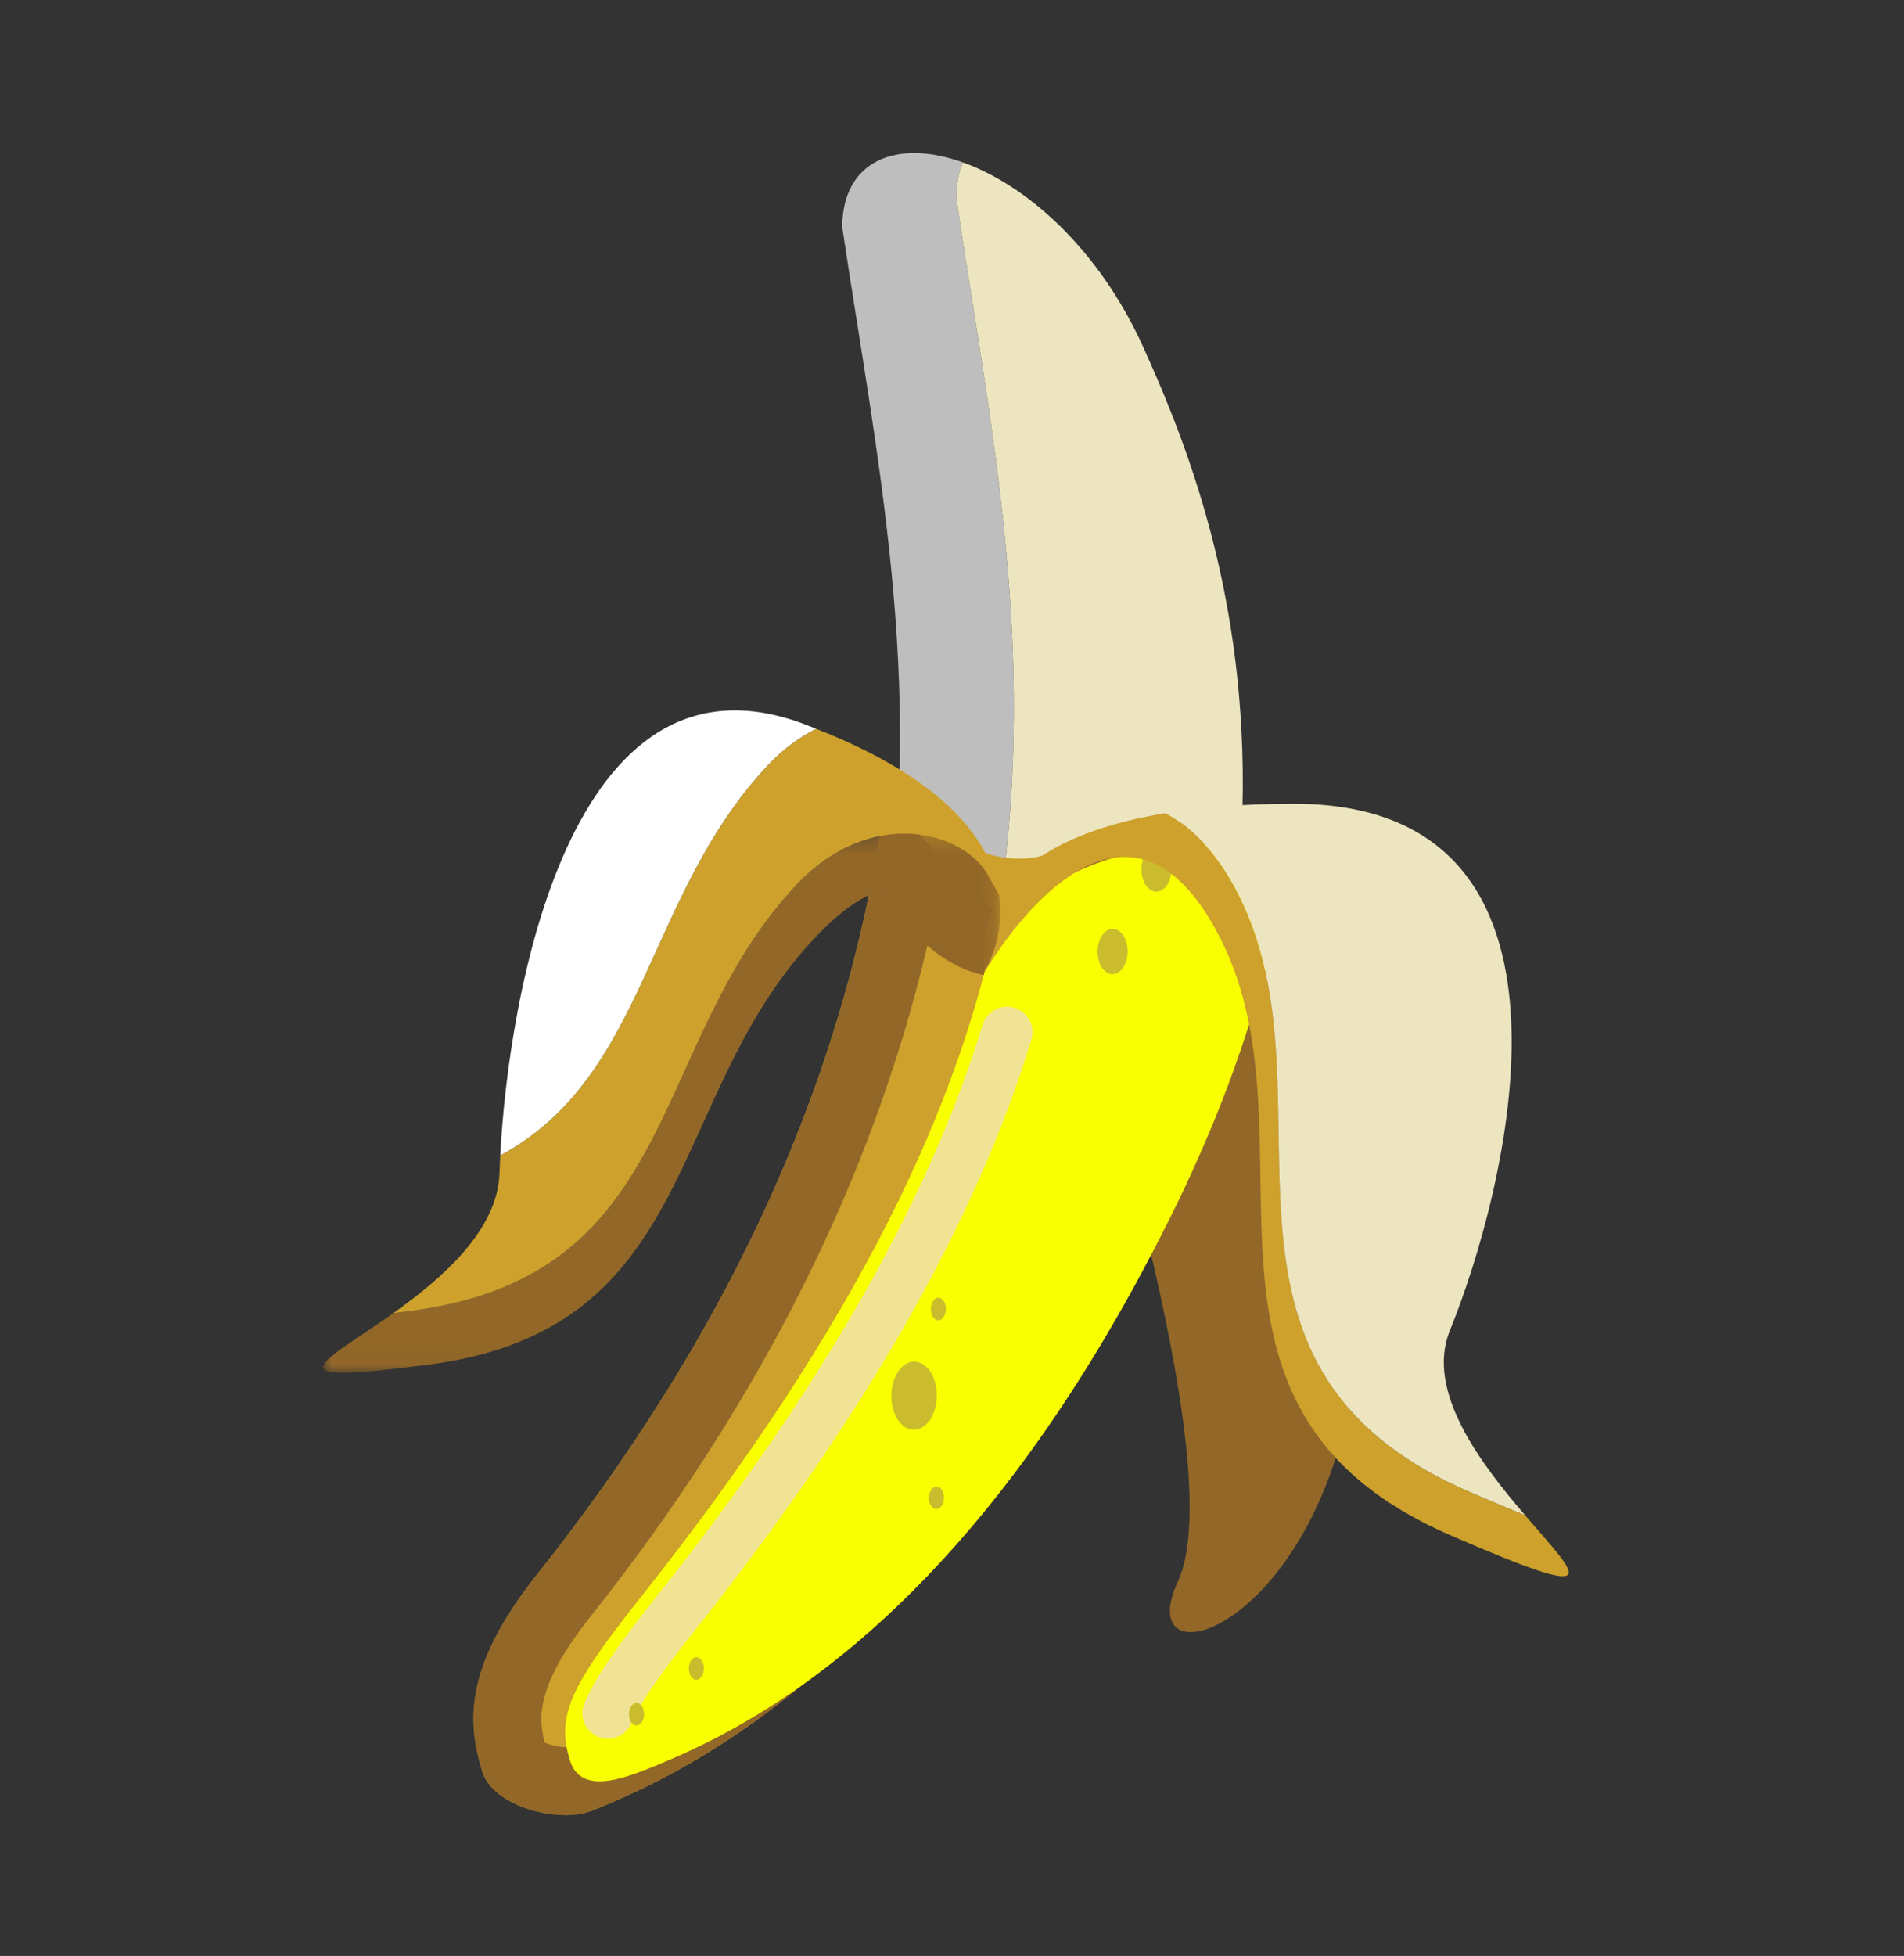<?xml version="1.0" encoding="UTF-8"?>
<svg width="112px" height="115px" viewBox="0 0 112 115" version="1.1" xmlns="http://www.w3.org/2000/svg" xmlns:xlink="http://www.w3.org/1999/xlink">
    <rect x="0" y="0" width="112" height="115" fill="#333333" stroke="none"/>
    <!-- Generator: Sketch 51.3 (57544) - http://www.bohemiancoding.com/sketch -->
    <title>Artboard 2 Copy</title>
    <desc>Created with Sketch.</desc>
    <defs>
        <polygon id="path-1" points="0.847 0.683 47.502 0.683 47.502 60 0.847 60"></polygon>
        <polygon id="path-3" points="0 0.29 39.844 0.29 39.844 31.984 0 31.984"></polygon>
    </defs>
    <g id="Artboard-2-Copy" stroke="none" stroke-width="1" fill="none" fill-rule="evenodd">
        <g id="Group-45" transform="translate(19, 9)">
            <path d="M44.286,49.079 C44.286,49.079 53.536,76.975 50.286,83.987 C47.036,90.999 61.786,85.998 61.036,64.874 C60.286,43.749 44.286,38.257 44.286,38.257 L44.286,49.079 Z" id="Fill-1" fill="#926728"></path>
            <path d="M37.243,2.584 C37.256,1.794 37.401,1.12 37.645,0.549 C33.804,-0.825 30.601,0.365 30.536,4.311 C32.568,17.909 35.408,30.855 33.054,46.358 C35.198,45.19 37.217,43.287 39.554,42.632 C39.716,42.586 39.88,42.552 40.042,42.511 C41.844,27.939 39.181,15.556 37.243,2.584" id="Fill-3" fill="#BFBEBE"></path>
            <path d="M44.194,41.808 C45.787,41.631 47.387,41.508 48.965,41.283 C50.949,40.997 52.632,40.542 54.043,39.888 C54.045,39.843 54.045,39.8 54.047,39.755 C51.438,40.04 48.796,40.194 46.26,40.905 C45.546,41.106 44.862,41.43 44.194,41.808" id="Fill-5" fill="#F0E394"></path>
            <path d="M39.76,44.631 C41.248,43.821 42.678,42.663 44.194,41.808 C42.796,41.962 41.406,42.166 40.042,42.511 C39.955,43.214 39.868,43.917 39.76,44.631" id="Fill-7" fill="#F0E394"></path>
            <path d="M48.251,11.409 C45.589,5.532 41.324,1.864 37.644,0.549 C37.4,1.12 37.255,1.794 37.242,2.584 C39.181,15.555 41.843,27.939 40.042,42.511 C41.405,42.166 42.795,41.962 44.193,41.807 C44.862,41.43 45.545,41.105 46.26,40.904 C48.795,40.193 51.437,40.04 54.046,39.755 C54.615,26.847 51.044,17.574 48.251,11.409" id="Fill-9" fill="#ECE5C0"></path>
            <g id="Group-13" transform="translate(8, 37.722)">
                <mask id="mask-2" fill="white">
                    <use xlink:href="#path-1"></use>
                </mask>
                <g id="Clip-12"></g>
                <path d="M44.628,1.364 C42.884,1.608 41.118,1.658 39.374,1.892 C37.284,2.174 35.477,3.556 33.46,3.737 C30.478,4.005 27.884,1.841 24.997,0.805 C23.212,13.443 18.048,28.917 4.6,45.838 C0.154,51.43 0.539,54.698 1.361,57.413 C2.001,59.524 5.926,60.499 7.79,59.75 C13.902,57.294 27.647,50.72 40.218,25.334 C44.939,15.802 46.98,7.634 47.502,0.683 C46.652,0.984 45.7,1.214 44.628,1.364" id="Fill-11" fill="#CDA12B" mask="url(#mask-2)"></path>
            </g>
            <path d="M55.502,38.405 C54.652,38.706 53.7,38.935 52.628,39.086 C50.884,39.33 49.119,39.38 47.374,39.614 C45.284,39.895 42.477,44.278 40.46,44.459 C40.386,44.466 40.311,44.469 40.238,44.469 C37.397,44.469 35.813,39.537 32.998,38.527 C31.213,51.165 26.049,66.638 12.6,83.559 C8.154,89.152 8.539,92.42 9.361,95.135 C9.857,96.769 12.32,97.721 14.273,97.721 C14.842,97.721 15.369,97.64 15.79,97.471 C21.903,95.015 35.648,88.442 48.219,63.055 C52.939,53.523 54.981,45.355 55.502,38.405 M50.839,43.298 C49.79,49.039 47.712,55.065 44.634,61.28 C36.219,78.275 26.33,88.886 14.406,93.717 C14.377,93.719 14.333,93.721 14.273,93.721 C13.802,93.721 13.324,93.582 13.039,93.453 C12.651,91.999 12.547,90.054 15.731,86.048 C25.696,73.511 32.342,60.271 35.55,46.592 C36.767,47.646 38.279,48.469 40.238,48.469 C40.429,48.469 40.623,48.461 40.818,48.443 C43.217,48.227 45.046,46.492 46.66,44.96 C47.122,44.521 47.858,43.822 48.268,43.533 C48.905,43.458 49.568,43.403 50.263,43.345 C50.454,43.33 50.646,43.314 50.839,43.298" id="Fill-14" fill="#926728"></path>
            <path d="M50.364,40.695 C46.775,41.112 44.778,41.789 41.708,43.691 C40.982,44.141 40.408,44.491 39.702,44.731 C37.491,55.797 31.656,68.593 18.659,84.945 C14.454,90.236 13.742,91.919 14.52,94.487 C15.126,96.485 17.495,95.646 19.258,94.937 C25.042,92.614 38.045,86.395 49.938,62.379 C54.25,53.67 56.251,46.143 56.878,39.693 C54.773,40.31 52.526,40.444 50.364,40.695" id="Fill-16" fill="#F9FF00"></path>
            <path d="M16.754,93.225 C16.556,93.225 16.354,93.186 16.16,93.102 C15.4,92.773 15.049,91.89 15.378,91.13 C16.004,89.679 17.166,87.96 19.519,84.999 C29.314,72.676 35.621,61.636 38.801,51.249 C39.043,50.456 39.882,50.011 40.674,50.254 C41.466,50.496 41.912,51.335 41.669,52.127 C38.378,62.88 31.9,74.244 21.867,86.866 C19.721,89.567 18.639,91.147 18.132,92.32 C17.887,92.886 17.335,93.225 16.754,93.225" id="Fill-18" fill="#F0E394"></path>
            <path d="M49.916,42.105 C49.908,42.839 49.505,43.429 49.017,43.425 C48.526,43.419 48.136,42.821 48.144,42.087 C48.151,41.352 48.553,40.761 49.042,40.767 C49.532,40.772 49.922,41.371 49.916,42.105" id="Fill-20" fill="#CBBC2D"></path>
            <path d="M47.333,46.953 C47.326,47.686 46.923,48.278 46.434,48.272 C45.944,48.267 45.554,47.669 45.561,46.935 C45.569,46.201 45.971,45.61 46.46,45.615 C46.95,45.62 47.34,46.219 47.333,46.953" id="Fill-22" fill="#CBBC2D"></path>
            <path d="M36.642,67.967 C36.638,68.333 36.437,68.629 36.192,68.626 C35.948,68.624 35.752,68.324 35.756,67.957 C35.76,67.591 35.961,67.295 36.206,67.298 C36.451,67.3 36.646,67.6 36.642,67.967" id="Fill-24" fill="#CBBC2D"></path>
            <path d="M36.529,79.065 C36.525,79.432 36.324,79.728 36.079,79.725 C35.835,79.723 35.639,79.423 35.643,79.056 C35.647,78.689 35.848,78.394 36.093,78.396 C36.338,78.399 36.532,78.699 36.529,79.065" id="Fill-26" fill="#CBBC2D"></path>
            <path d="M18.885,91.792 C18.881,92.159 18.68,92.455 18.435,92.452 C18.191,92.449 17.995,92.15 17.999,91.783 C18.003,91.416 18.204,91.121 18.449,91.123 C18.694,91.126 18.889,91.426 18.885,91.792" id="Fill-28" fill="#CBBC2D"></path>
            <path d="M22.406,89.105 C22.402,89.472 22.201,89.766 21.956,89.764 C21.712,89.761 21.516,89.462 21.52,89.096 C21.524,88.728 21.725,88.433 21.97,88.436 C22.215,88.438 22.41,88.737 22.406,89.105" id="Fill-30" fill="#CBBC2D"></path>
            <path d="M36.106,73.072 C36.095,74.179 35.487,75.071 34.749,75.063 C34.01,75.056 33.42,74.152 33.432,73.045 C33.443,71.937 34.051,71.045 34.789,71.052 C35.528,71.06 36.117,71.965 36.106,73.072" id="Fill-32" fill="#CBBC2D"></path>
            <path d="M53.855,43.596 C52.6,41.12 51.087,39.604 49.554,38.809 C36.922,40.885 38.919,48.159 38.919,48.159 C38.919,48.159 40.886,44.704 43.603,42.729 C46.319,40.753 49.785,40.256 52.785,46.171 C58.785,57.999 49.035,73.749 66.285,81.249 C75.79,85.382 73.831,83.727 70.702,80.077 C69.788,79.714 68.698,79.258 67.355,78.674 C50.105,71.174 59.855,55.424 53.855,43.596" id="Fill-34" fill="#CDA12B"></path>
            <path d="M66.286,69.226 C69.536,61.249 75.679,38.25 57.111,38.257 C54.134,38.259 51.65,38.465 49.555,38.809 C51.088,39.604 52.6,41.121 53.856,43.596 C59.856,55.424 50.106,71.174 67.356,78.674 C68.699,79.258 69.788,79.714 70.703,80.078 C68.153,77.104 64.827,72.807 66.286,69.226" id="Fill-36" fill="#ECE5C0"></path>
            <g id="Group-40" transform="translate(0, 39.722)">
                <mask id="mask-4" fill="white">
                    <use xlink:href="#path-3"></use>
                </mask>
                <g id="Clip-39"></g>
                <path d="M34.212,0.29 C32.192,0.29 29.878,1.133 27.816,3.338 C19.053,12.706 21.144,26.276 5.159,28.353 C4.793,28.401 4.466,28.441 4.137,28.481 C1.003,30.713 -1.596,31.984 1.172,31.984 C2.135,31.984 3.744,31.831 6.205,31.511 C22.19,29.435 20.099,15.863 28.861,6.495 C30.923,4.29 32.573,3.447 33.889,3.447 C35.369,3.447 36.427,4.513 37.179,5.906 C38.416,8.198 38.823,8.347 38.907,8.347 C38.92,8.347 38.925,8.344 38.925,8.344 C38.925,8.344 40.149,6.474 39.771,3.866 C39.587,3.565 39.378,3.202 39.133,2.749 C38.381,1.355 36.483,0.29 34.212,0.29" id="Fill-38" fill="#926728" mask="url(#mask-4)"></path>
            </g>
            <path d="M27.816,43.059 C32.197,38.374 37.713,39.837 39.134,42.471 C39.379,42.923 39.588,43.288 39.772,43.587 C39.357,40.728 36.999,36.986 29.003,33.847 C28.03,34.334 27.058,35.035 26.136,36.02 C18.926,43.73 19.056,54.278 10.426,58.931 C10.407,59.291 10.392,59.639 10.382,59.956 C10.282,63.347 6.988,66.172 4.138,68.204 C4.467,68.163 4.794,68.123 5.16,68.076 C21.145,65.998 19.053,52.428 27.816,43.059" id="Fill-41" fill="#CDA12B"></path>
            <path d="M26.136,36.02 C27.057,35.035 28.03,34.334 29.003,33.847 C28.754,33.749 28.516,33.651 28.256,33.553 C14.403,28.416 10.894,49.809 10.426,58.931 C19.055,54.278 18.926,43.73 26.136,36.02" id="Fill-43" fill="#FFFFFF"></path>
        </g>
    </g>
</svg>